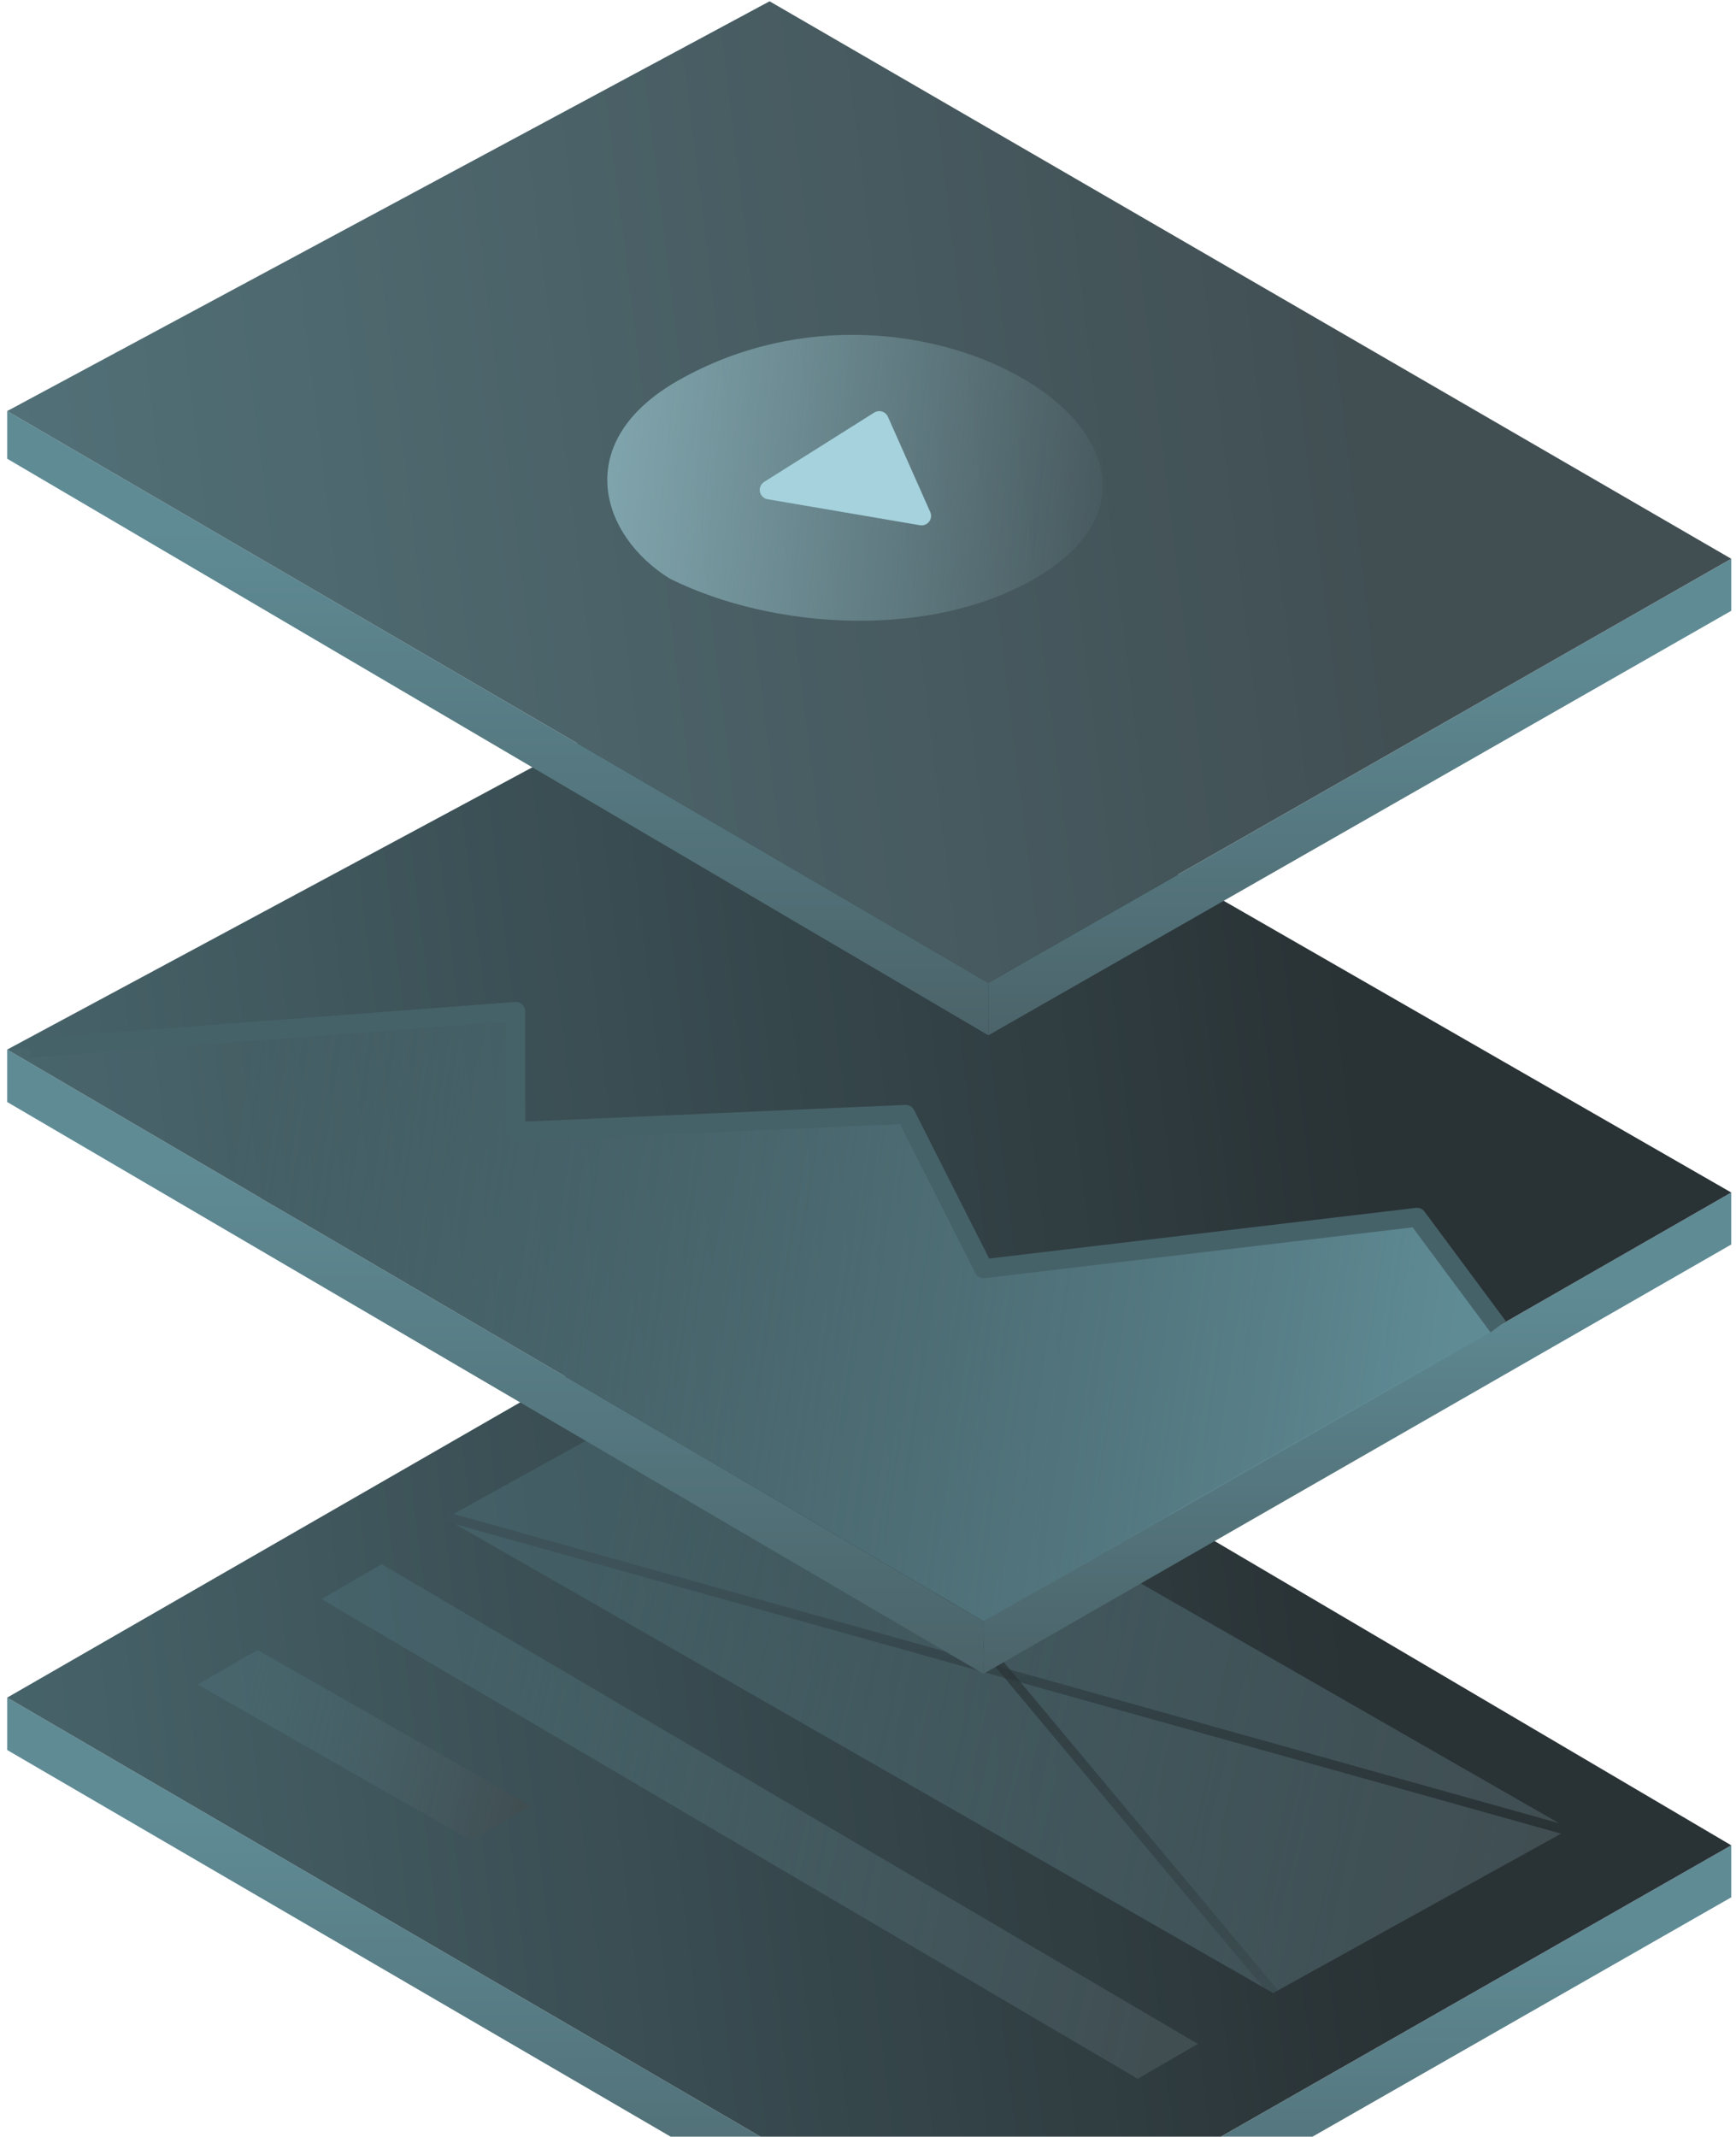 <svg width="139" height="171" viewBox="0 0 139 171" fill="none" xmlns="http://www.w3.org/2000/svg">
<path d="M79.133 185.831V181.622L138.622 147.682V151.843L79.133 185.831Z" fill="url(#paint0_linear_21402_213480)"/>
<path d="M79.133 185.816V181.622L0.577 135.861V140.055L79.133 185.816Z" fill="url(#paint1_linear_21402_213480)"/>
<path d="M79.131 181.622L0.575 135.861L60.233 101.54L138.62 147.683L79.131 181.622Z" fill="url(#paint2_linear_21402_213480)"/>
<path d="M91.096 166.368L25.745 127.975L30.56 125.183L95.912 163.576L91.096 166.368Z" fill="url(#paint3_linear_21402_213480)"/>
<path d="M37.732 147.3L15.829 134.82L20.62 132.047L42.523 144.527L37.732 147.3Z" fill="url(#paint4_linear_21402_213480)"/>
<path d="M101.936 159.504L35.66 121.524L59.38 108.404L125.656 146.383L101.936 159.504Z" fill="url(#paint5_linear_21402_213480)"/>
<path d="M35.66 121.37L125.656 146.539" stroke="url(#paint6_linear_21402_213480)" stroke-width="0.758" stroke-linejoin="round"/>
<path d="M59.301 108.404L102.012 159.504" stroke="url(#paint7_linear_21402_213480)" stroke-width="0.758" stroke-linejoin="round"/>
<line x1="79.009" y1="129.321" x2="20.935" y2="95.792" stroke="black" stroke-width="0.189"/>
<path d="M78.75 133.953V129.758L138.621 95.438V99.598L78.75 133.953Z" fill="url(#paint8_linear_21402_213480)"/>
<path d="M78.75 133.955V129.761L0.575 83.999V88.194L78.75 133.955Z" fill="url(#paint9_linear_21402_213480)"/>
<path d="M78.75 129.76L0.575 83.999L61.62 51.203L138.62 95.439L78.75 129.76Z" fill="url(#paint10_linear_21402_213480)"/>
<path d="M41.294 80.947L0.575 83.998L78.76 129.759L119.553 106.497L113.452 97.421L78.76 101.54L72.516 89.184L41.294 90.557V80.947Z" fill="url(#paint11_linear_21402_213480)"/>
<path d="M2.373 83.887L41.293 80.947V90.557L72.516 89.184L78.76 101.539L113.452 97.421L119.958 106.181" stroke="#466269" stroke-width="1.516" stroke-linejoin="round"/>
<path d="M79.133 82.858V78.66L138.622 44.721V48.881L79.133 82.858Z" fill="url(#paint12_linear_21402_213480)"/>
<path d="M79.133 82.854V78.659L0.577 32.898V36.712L79.133 82.854Z" fill="url(#paint13_linear_21402_213480)"/>
<path d="M79.131 78.659L0.575 32.898L61.62 0.103L138.62 44.72L79.131 78.659Z" fill="url(#paint14_linear_21402_213480)"/>
<path d="M54.324 30.439C45.67 35.344 48.062 42.86 53.628 46.309C61.976 50.45 74.498 51.14 82.846 46.31C91.194 41.479 89.107 34.58 82.15 30.439C75.194 26.299 64.063 24.918 54.324 30.439Z" fill="url(#paint15_linear_21402_213480)" fill-opacity="0.6"/>
<path d="M70.402 33.661L61.589 39.207L73.792 41.288L70.402 33.661Z" fill="#A5D2DC" stroke="#A5D2DC" stroke-width="1.516" stroke-linejoin="round"/>
<defs>
<linearGradient id="paint0_linear_21402_213480" x1="138.622" y1="201.619" x2="138.622" y2="154.937" gradientUnits="userSpaceOnUse">
<stop stop-color="#414F53"/>
<stop offset="1" stop-color="#5F8B95"/>
</linearGradient>
<linearGradient id="paint1_linear_21402_213480" x1="0.577" y1="206.492" x2="0.577" y2="145.36" gradientUnits="userSpaceOnUse">
<stop stop-color="#414F53"/>
<stop offset="1" stop-color="#5F8B95"/>
</linearGradient>
<linearGradient id="paint2_linear_21402_213480" x1="109.756" y1="140.098" x2="-84.611" y2="163.596" gradientUnits="userSpaceOnUse">
<stop stop-color="#293235"/>
<stop offset="1" stop-color="#5F8B95"/>
</linearGradient>
<linearGradient id="paint3_linear_21402_213480" x1="94.553" y1="154.982" x2="35.019" y2="141.6" gradientUnits="userSpaceOnUse">
<stop stop-color="#404E52"/>
<stop offset="1" stop-color="#50747C" stop-opacity="0.4"/>
</linearGradient>
<linearGradient id="paint4_linear_21402_213480" x1="42.006" y1="143.083" x2="19.417" y2="137.868" gradientUnits="userSpaceOnUse">
<stop stop-color="#404E52"/>
<stop offset="1" stop-color="#50747C" stop-opacity="0.4"/>
</linearGradient>
<linearGradient id="paint5_linear_21402_213480" x1="123.914" y1="145.377" x2="47.806" y2="127.692" gradientUnits="userSpaceOnUse">
<stop stop-color="#404E52"/>
<stop offset="1" stop-color="#50747C" stop-opacity="0.4"/>
</linearGradient>
<linearGradient id="paint6_linear_21402_213480" x1="52.534" y1="124.563" x2="58.741" y2="158.704" gradientUnits="userSpaceOnUse">
<stop stop-color="#3D5359"/>
<stop offset="1" stop-color="#293235"/>
</linearGradient>
<linearGradient id="paint7_linear_21402_213480" x1="67.31" y1="114.887" x2="102.012" y2="159.504" gradientUnits="userSpaceOnUse">
<stop stop-color="#293235"/>
<stop offset="1" stop-color="#293235" stop-opacity="0.2"/>
</linearGradient>
<linearGradient id="paint8_linear_21402_213480" x1="138.621" y1="149.894" x2="138.621" y2="102.762" gradientUnits="userSpaceOnUse">
<stop stop-color="#414F53"/>
<stop offset="1" stop-color="#5F8B95"/>
</linearGradient>
<linearGradient id="paint9_linear_21402_213480" x1="0.575" y1="154.63" x2="0.575" y2="93.499" gradientUnits="userSpaceOnUse">
<stop stop-color="#414F53"/>
<stop offset="1" stop-color="#5F8B95"/>
</linearGradient>
<linearGradient id="paint10_linear_21402_213480" x1="109.756" y1="89.027" x2="-84.501" y2="112.967" gradientUnits="userSpaceOnUse">
<stop stop-color="#293235"/>
<stop offset="1" stop-color="#5F8B95"/>
</linearGradient>
<linearGradient id="paint11_linear_21402_213480" x1="116.503" y1="106.878" x2="18.879" y2="92.387" gradientUnits="userSpaceOnUse">
<stop stop-color="#5F8B95"/>
<stop offset="1" stop-color="#5A8089" stop-opacity="0.12"/>
</linearGradient>
<linearGradient id="paint12_linear_21402_213480" x1="138.622" y1="98.641" x2="138.622" y2="51.973" gradientUnits="userSpaceOnUse">
<stop stop-color="#414F53"/>
<stop offset="1" stop-color="#5F8B95"/>
</linearGradient>
<linearGradient id="paint13_linear_21402_213480" x1="0.577" y1="103.529" x2="0.577" y2="42.398" gradientUnits="userSpaceOnUse">
<stop stop-color="#414F53"/>
<stop offset="1" stop-color="#5F8B95"/>
</linearGradient>
<linearGradient id="paint14_linear_21402_213480" x1="109.756" y1="37.926" x2="-84.501" y2="61.867" gradientUnits="userSpaceOnUse">
<stop stop-color="#414F53"/>
<stop offset="1" stop-color="#5F8B95"/>
</linearGradient>
<linearGradient id="paint15_linear_21402_213480" x1="48.243" y1="36.713" x2="90.954" y2="41.289" gradientUnits="userSpaceOnUse">
<stop stop-color="#A5D2DC"/>
<stop offset="1" stop-color="#A5D2DC" stop-opacity="0"/>
</linearGradient>
</defs>
</svg>
